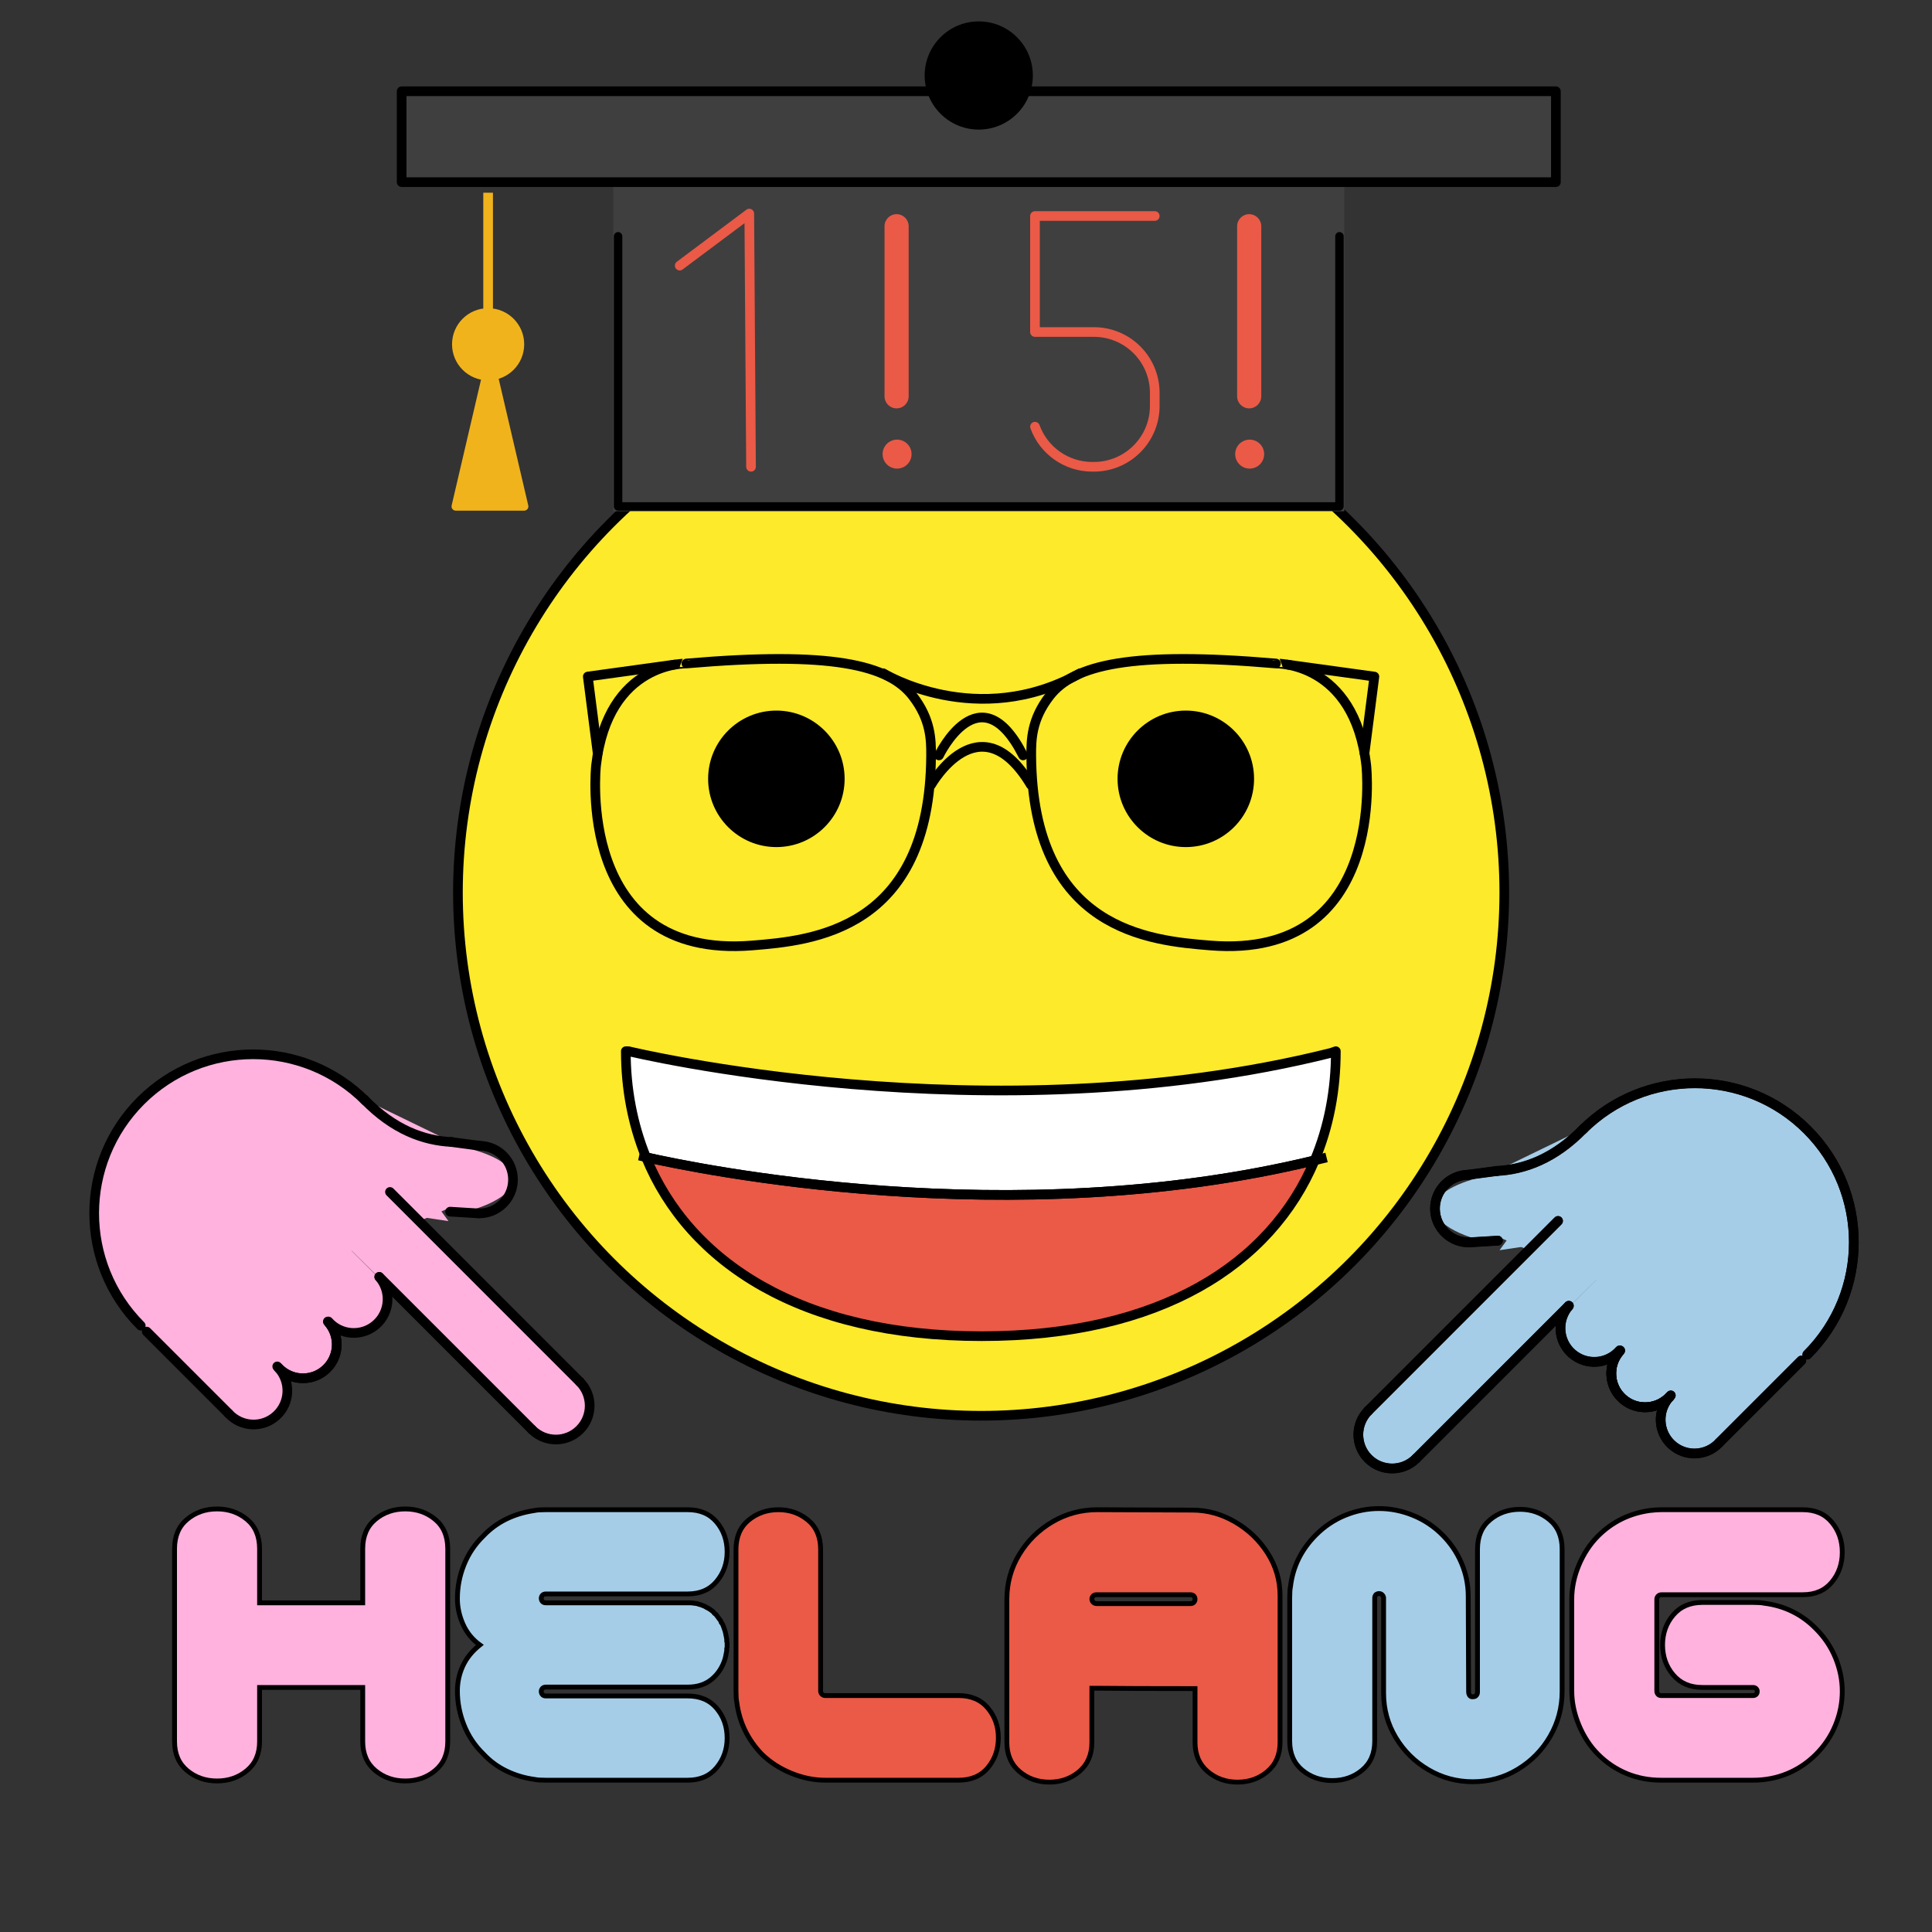 <?xml version="1.0" encoding="utf-8"?>
<!-- Generator: Adobe Illustrator 26.4.1, SVG Export Plug-In . SVG Version: 6.00 Build 0)  -->
<svg version="1.1" id="图层_1" xmlns="http://www.w3.org/2000/svg" xmlns:xlink="http://www.w3.org/1999/xlink" x="0px" y="0px"
	 viewBox="0 0 400 400" style="enable-background:new 0 0 400 400;" xml:space="preserve">
<rect x="0" y="0" width="400" height="400" fill="#333333" stroke="none"/>
<style type="text/css">
	.st0{fill:#FCEA2B;}
	.st1{fill:none;stroke:#000000;stroke-width:2;stroke-linecap:round;stroke-linejoin:round;stroke-miterlimit:10;}
	.st2{fill:none;stroke:#000000;stroke-width:2;stroke-miterlimit:10;}
	.st3{fill:#3F3F3F;stroke:#3F3F3F;stroke-width:2;stroke-miterlimit:10;}
	.st4{fill:none;stroke:#F1B31C;stroke-width:2;stroke-miterlimit:10;}
	.st5{fill:#F1B31C;}
	.st6{fill:#F1B31C;stroke:#F1B31C;stroke-width:1.747;stroke-linecap:round;stroke-linejoin:round;stroke-miterlimit:10;}
	.st7{fill:#3F3F3F;}
	.st8{fill:none;stroke:#000000;stroke-width:1.747;stroke-linecap:round;stroke-linejoin:round;stroke-miterlimit:10;}
	.st9{fill:#FFB2DE;}
	.st10{fill:none;}
	.st11{fill:#A6CDE7;}
	.st12{fill:none;stroke:#EA5A47;stroke-width:2;stroke-linecap:round;stroke-linejoin:round;}
	.st13{fill:#EA5A47;}
	.st14{fill:#FFFFFF;}
	.st15{fill:none;stroke:#000000;stroke-width:2;stroke-linejoin:round;stroke-miterlimit:10;}
	.st16{fill:#FFB2DE;stroke:#000000;stroke-miterlimit:10;}
	.st17{fill:#A6CDE7;stroke:#000000;stroke-miterlimit:10;}
	.st18{fill:#EA5A47;stroke:#000000;stroke-miterlimit:10;}
</style>
<g id="color">
	<circle class="st0" cx="203.13" cy="184.8" r="108.32"/>
</g>
<g id="line">
	<circle class="st1" cx="203.13" cy="184.8" r="108.32"/>
	<path class="st1" d="M123.41,158.46c0,0-4.49,40.27,32.31,37.29c12.34-1,36.81-3.06,37.05-39.29c0.02-3.29-0.04-7.53-3.82-12.39
		c-5.01-6.44-16.82-9.28-46.84-6.7C142.12,137.38,125.89,136.91,123.41,158.46z"/>
	<polyline class="st1" points="123.74,155.95 121.7,140.07 139.76,137.58 	"/>
	<path class="st1" d="M282.87,158.46c0,0,4.49,40.27-32.31,37.29c-12.34-1-36.81-3.06-37.05-39.29c-0.02-3.29,0.04-7.53,3.82-12.39
		c5.01-6.44,16.82-9.28,46.84-6.7C264.16,137.38,280.39,136.91,282.87,158.46z"/>
	<path class="st1" d="M182.86,139.39c0,0,19.42,11.93,40.77,0"/>
	<path class="st1" d="M192.78,162.48c0,0,10.02-17.67,20.64,0"/>
	<polyline class="st1" points="282.51,155.96 284.55,140.08 266.5,137.59 	"/>
	<path class="st1" d="M194.4,156.4c0,0,8.46-17.67,17.42,0"/>
	<path class="st2" d="M203.13,260.22"/>
	<path class="st2" d="M184.96,238.36"/>
	<path d="M174.87,161.25c0,7.8-6.33,14.13-14.13,14.13c-7.8,0-14.13-6.33-14.13-14.13c0-7.8,6.33-14.13,14.13-14.13
		C168.53,147.12,174.87,153.45,174.87,161.25"/>
	<path d="M259.64,161.25c0,7.8-6.33,14.13-14.13,14.13s-14.13-6.33-14.13-14.13c0-7.8,6.33-14.13,14.13-14.13
		S259.64,153.45,259.64,161.25"/>
	<path class="st2" d="M203.13,260.22"/>
	<path class="st2" d="M221.29,238.36"/>
	<path class="st1" d="M156.9,226.27"/>
	<path class="st1" d="M249.35,226.27"/>
</g>
<g id="color_00000020388538407268289560000014306882188217276094_">
	<polyline class="st3" points="277.32,37.72 277.32,104.85 127.97,104.85 127.97,37.72 	"/>
	<line class="st4" x1="101.06" y1="39.9" x2="101.06" y2="71.28"/>
	<circle class="st5" cx="101.06" cy="71.28" r="7.47"/>
	<polygon class="st6" points="108.52,104.85 94.36,104.85 101.44,74.53 101.44,74.53 	"/>
	<rect x="83.16" y="18.89" class="st7" width="238.97" height="18.82"/>
	<polyline class="st7" points="277.32,48.92 277.32,104.85 127.97,104.85 127.97,48.92 	"/>
</g>
<g id="line_00000178918832210129111130000009876939783576699794_">
	<circle cx="202.64" cy="15.63" r="11.2"/>
	<rect x="83.16" y="18.89" class="st1" width="238.97" height="18.82"/>
	<polyline class="st8" points="277.32,48.92 277.32,104.85 127.97,104.85 127.97,48.92 	"/>
</g>
<g id="skin">
	<path class="st9" d="M32.17,276.9c-16.94-16.94-15.88-36.14-3.03-48.99s35.68-18.89,67.56,20.56"/>
	<line class="st10" x1="30.38" y1="275.69" x2="47.35" y2="292.66"/>
	<path class="st9" d="M57.65,283.19c2.62,2.85,2.43,7.27-0.41,9.89c-2.85,2.62-7.27,2.43-9.89-0.41"/>
	<path class="st0" d="M67.87,273.62c2.62,2.85,2.43,7.27-0.41,9.89c-2.85,2.62-7.27,2.43-9.89-0.41"/>
	<path class="st9" d="M68.06,273.82c2.51,2.94,2.15,7.36-0.79,9.87c-2.94,2.51-7.36,2.15-9.87-0.79"/>
	<path class="st9" d="M78.5,264.35c2.55,2.9,2.27,7.33-0.63,9.88s-7.33,2.27-9.88-0.63"/>
	<path class="st9" d="M81.63,234.91c19.07,2.48,24.65,5.57,24.58,9.44c-0.07,3.87-9.16,6.94-13.03,6.88"/>
	<path class="st9" d="M120.04,286.09c2.73,2.73,2.73,7.17,0,9.9c-2.73,2.73-7.17,2.73-9.9,0"/>
	<line class="st10" x1="78.56" y1="264.4" x2="110.14" y2="295.98"/>
	<line class="st10" x1="120.04" y1="286.09" x2="80.74" y2="246.78"/>
	<line class="st10" x1="93.19" y1="250.86" x2="99.09" y2="251.22"/>
	<path class="st9" d="M93.55,236.44c-5.79-0.27-12.08-2.54-18.13-8.8"/>
	<line class="st10" x1="99.33" y1="237.22" x2="93.39" y2="236.43"/>
	<polygon class="st9" points="71.22,257.37 83.99,250.16 120.45,286.63 110.62,296.46 	"/>
	
		<rect x="34.04" y="258.48" transform="matrix(0.707 -0.707 0.707 0.707 -175.317 118.15)" class="st9" width="41.84" height="24.45"/>
	<polygon class="st9" points="83.9,249.94 89.06,247.59 92.85,252.82 85.64,251.74 	"/>
</g>
<g id="line_00000069381197372758411470000014698598963762153637_">
	<path class="st1" d="M29.14,274.46c-12.85-12.85-12.85-33.69,0-46.54s33.69-12.85,46.54,0"/>
	<line class="st1" x1="30.38" y1="275.69" x2="47.35" y2="292.66"/>
	<path class="st1" d="M57.65,283.19c2.62,2.85,2.43,7.27-0.41,9.89c-2.85,2.62-7.27,2.43-9.89-0.41"/>
	<path class="st1" d="M67.87,273.62c2.62,2.85,2.43,7.27-0.41,9.89c-2.85,2.62-7.27,2.43-9.89-0.41"/>
	<path class="st1" d="M68.06,273.82c2.51,2.94,2.15,7.36-0.79,9.87c-2.94,2.51-7.36,2.15-9.87-0.79"/>
	<path class="st1" d="M78.5,264.35c2.55,2.9,2.27,7.33-0.63,9.88s-7.33,2.27-9.88-0.63"/>
	<path class="st1" d="M99.33,237.22c3.87,0.07,6.94,3.26,6.88,7.12c-0.07,3.87-3.26,6.94-7.12,6.88"/>
	<path class="st1" d="M120.04,286.09c2.73,2.73,2.73,7.17,0,9.9c-2.73,2.73-7.17,2.73-9.9,0"/>
	<line class="st1" x1="78.56" y1="264.4" x2="110.14" y2="295.98"/>
	<line class="st1" x1="120.04" y1="286.09" x2="80.74" y2="246.78"/>
	<line class="st1" x1="93.19" y1="250.86" x2="99.09" y2="251.22"/>
	<path class="st1" d="M93.55,236.44c-5.79-0.27-12.08-2.54-18.13-8.8"/>
	<line class="st1" x1="99.33" y1="237.22" x2="93.39" y2="236.43"/>
</g>
<g id="skin_00000148653460874250155380000000242001290537433985_">
	<path class="st11" d="M371.15,282.92c16.94-16.94,15.88-36.14,3.03-48.99c-12.85-12.85-36.13-18.38-67.56,20.56"/>
	<line class="st10" x1="372.94" y1="281.71" x2="355.97" y2="298.68"/>
	<path class="st11" d="M345.67,289.21c-2.62,2.85-2.43,7.27,0.41,9.89c2.85,2.62,7.27,2.43,9.89-0.41"/>
	<path class="st0" d="M335.45,279.64c-2.62,2.85-2.43,7.27,0.41,9.89s7.27,2.43,9.89-0.41"/>
	<path class="st11" d="M335.26,279.84c-2.51,2.94-2.15,7.36,0.79,9.87c2.94,2.51,7.36,2.15,9.87-0.79"/>
	<path class="st11" d="M324.82,270.37c-2.55,2.9-2.27,7.33,0.63,9.88c2.9,2.55,7.33,2.27,9.88-0.63"/>
	<path class="st11" d="M321.69,240.93c-19.07,2.48-24.65,5.57-24.58,9.44c0.07,3.87,9.16,6.94,13.03,6.88"/>
	<path class="st11" d="M283.28,292.11c-2.73,2.73-2.73,7.17,0,9.9s7.17,2.73,9.9,0"/>
	<line class="st10" x1="324.76" y1="270.42" x2="293.18" y2="302.01"/>
	<line class="st10" x1="283.28" y1="292.11" x2="322.58" y2="252.8"/>
	<line class="st10" x1="310.13" y1="256.88" x2="304.23" y2="257.24"/>
	<path class="st11" d="M309.76,242.47c5.79-0.27,12.08-2.54,18.13-8.8"/>
	<line class="st10" x1="303.98" y1="243.25" x2="309.93" y2="242.46"/>
	<polygon class="st11" points="332.1,263.39 319.33,256.19 282.87,292.65 292.7,302.48 	"/>
	
		<rect x="336.13" y="255.8" transform="matrix(0.707 -0.707 0.707 0.707 -93.641 327.377)" class="st11" width="24.45" height="41.84"/>
	<polygon class="st11" points="319.42,255.96 314.26,253.62 310.47,258.84 317.68,257.76 	"/>
</g>
<g id="line_00000070120037672505924430000010971727864438572952_">
	<path class="st1" d="M374.18,280.48c12.85-12.85,12.85-33.69,0-46.54c-12.85-12.85-33.69-12.85-46.54,0"/>
	<line class="st1" x1="372.94" y1="281.71" x2="355.97" y2="298.68"/>
	<path class="st1" d="M345.67,289.21c-2.62,2.85-2.43,7.27,0.41,9.89c2.85,2.62,7.27,2.43,9.89-0.41"/>
	<path class="st1" d="M335.45,279.64c-2.62,2.85-2.43,7.27,0.41,9.89s7.27,2.43,9.89-0.41"/>
	<path class="st1" d="M335.26,279.84c-2.51,2.94-2.15,7.36,0.79,9.87c2.94,2.51,7.36,2.15,9.87-0.79"/>
	<path class="st1" d="M324.82,270.37c-2.55,2.9-2.27,7.33,0.63,9.88c2.9,2.55,7.33,2.27,9.88-0.63"/>
	<path class="st1" d="M303.98,243.25c-3.87,0.07-6.94,3.26-6.88,7.12c0.07,3.87,3.26,6.94,7.12,6.88"/>
	<path class="st1" d="M283.28,292.11c-2.73,2.73-2.73,7.17,0,9.9s7.17,2.73,9.9,0"/>
	<line class="st1" x1="324.76" y1="270.42" x2="293.18" y2="302.01"/>
	<line class="st1" x1="283.28" y1="292.11" x2="322.58" y2="252.8"/>
	<line class="st1" x1="310.13" y1="256.88" x2="304.23" y2="257.24"/>
	<path class="st1" d="M309.76,242.47c5.79-0.27,12.08-2.54,18.13-8.8"/>
	<line class="st1" x1="303.98" y1="243.25" x2="309.93" y2="242.46"/>
	<path class="st1" d="M374.18,280.43c12.85-12.85,12.85-33.69,0-46.54c-12.85-12.85-33.69-12.85-46.54,0"/>
	<line class="st1" x1="372.94" y1="281.67" x2="355.97" y2="298.64"/>
	<path class="st1" d="M345.67,289.17c-2.62,2.85-2.43,7.27,0.41,9.89c2.85,2.62,7.27,2.43,9.89-0.41"/>
	<path class="st1" d="M335.45,279.6c-2.62,2.85-2.43,7.27,0.41,9.89c2.85,2.62,7.27,2.43,9.89-0.41"/>
	<path class="st1" d="M335.26,279.8c-2.51,2.94-2.15,7.36,0.79,9.87c2.94,2.51,7.36,2.15,9.87-0.79"/>
	<path class="st1" d="M324.82,270.32c-2.55,2.9-2.27,7.33,0.63,9.88c2.9,2.55,7.33,2.27,9.88-0.63"/>
	<path class="st1" d="M303.98,243.2c-3.87,0.07-6.94,3.26-6.88,7.12c0.07,3.87,3.26,6.94,7.12,6.88"/>
	<path class="st1" d="M283.28,292.06c-2.73,2.73-2.73,7.17,0,9.9s7.17,2.73,9.9,0"/>
	<line class="st1" x1="324.76" y1="270.38" x2="293.18" y2="301.96"/>
	<line class="st1" x1="283.28" y1="292.06" x2="322.58" y2="252.76"/>
	<line class="st1" x1="310.13" y1="256.84" x2="304.23" y2="257.2"/>
	<path class="st1" d="M309.77,242.42c5.79-0.27,12.08-2.54,18.13-8.8"/>
	<line class="st1" x1="303.98" y1="243.2" x2="309.93" y2="242.41"/>
</g>
<g id="line_00000026131357749227507670000010230829065646602919_">
	<polyline class="st12" points="140.73,54.99 155.13,44.22 155.49,96.64 	"/>
</g>
<g id="line_00000159459177854662470060000011857579502223064977_">
	<path class="st12" d="M214.28,88.34c1.81,4.98,6.55,8.3,11.85,8.3h0.35c6.96,0,12.6-5.64,12.6-12.6v0v-2.7
		c0-6.96-5.64-12.6-12.6-12.6l0,0h-12.2V44.72h24.8"/>
</g>
<g id="color_00000088846863254666074440000010031306434076355746_">
	<circle class="st13" cx="185.73" cy="94.02" r="3"/>
	<path class="st13" d="M185.63,84.55c-1.38,0-2.5-1.12-2.5-2.5V46.84c0-1.38,1.12-2.5,2.5-2.5s2.5,1.12,2.5,2.5v35.21
		C188.13,83.43,187.01,84.55,185.63,84.55z"/>
</g>
<g id="color_00000072268965335345931510000016999984519678788995_">
	<circle class="st13" cx="258.73" cy="94.02" r="3"/>
	<path class="st13" d="M258.63,84.55c-1.38,0-2.5-1.12-2.5-2.5V46.84c0-1.38,1.12-2.5,2.5-2.5s2.5,1.12,2.5,2.5v35.21
		C261.13,83.43,260.01,84.55,258.63,84.55z"/>
</g>
<g id="line_00000029012614309347577000000000290610401747903391_">
	<path class="st1" d="M244.13,47.84"/>
	<path class="st1" d="M239.13,47.84"/>
	<path class="st1" d="M239.13,83.05"/>
	<path class="st1" d="M244.13,83.05"/>
</g>
<g id="color_00000098215516001546025480000000220358223438359961_">
	<path class="st13" d="M272.19,240.24c-9.01,21.5-31.97,36.4-68.97,36.4c-37.3,0-60.56-15.25-69.47-37.05
		C143.97,241.9,209.16,255.54,272.19,240.24z"/>
	<path class="st14" d="M276.57,217.64c0,8.05-1.46,15.66-4.38,22.6c-63.03,15.3-128.22,1.66-138.44-0.65
		c-2.77-6.8-4.18-14.2-4.18-21.95h0.55c0,0,74.56,18.07,145.44,0.35L276.57,217.64z"/>
</g>
<path class="st1" d="M276.57,217.64c0,8.05-1.46,15.66-4.38,22.6c-63.03,15.3-128.22,1.66-138.44-0.65
	c-2.77-6.8-4.18-14.2-4.18-21.95h0.55c0,0,74.56,18.07,145.44,0.35L276.57,217.64z"/>
<path class="st15" d="M272.19,240.24c-9.01,21.5-31.97,36.4-68.97,36.4c-37.3,0-60.56-15.25-69.47-37.05
	C143.97,241.9,209.16,255.54,272.19,240.24z"/>
<path class="st15" d="M274.65,239.64c-0.81,0.2-1.66,0.4-2.47,0.6"/>
<path class="st15" d="M133.75,239.59c-0.96-0.25-1.41-0.35-1.41-0.35"/>
<g>
	<path class="st16" d="M90.1,366.57c-1.73,1.44-3.8,2.16-6.2,2.16s-4.47-0.72-6.2-2.16c-1.73-1.44-2.6-3.44-2.6-6v-11.2H53.74v11.2
		c0,2.56-0.87,4.56-2.6,6c-1.73,1.44-3.8,2.16-6.2,2.16s-4.47-0.72-6.2-2.16c-1.73-1.44-2.6-3.44-2.6-6v-39.92
		c0-2.61,0.87-4.64,2.6-6.08c1.73-1.44,3.8-2.16,6.2-2.16s4.47,0.72,6.2,2.16c1.73,1.44,2.6,3.47,2.6,6.08v11.2H75.1v-11.2
		c0-2.61,0.87-4.64,2.6-6.08c1.73-1.44,3.8-2.16,6.2-2.16s4.47,0.72,6.2,2.16c1.73,1.44,2.6,3.47,2.6,6.08v39.92
		C92.7,363.13,91.83,365.13,90.1,366.57z"/>
	<path class="st17" d="M112.3,349.57c-0.16,0.19-0.24,0.39-0.24,0.6c0,0.27,0.08,0.49,0.24,0.68c0.16,0.19,0.4,0.28,0.72,0.28h29.36
		c2.56,0,4.56,0.85,6,2.56c1.44,1.71,2.16,3.76,2.16,6.16c0,2.35-0.72,4.39-2.16,6.12c-1.44,1.73-3.44,2.6-6,2.6h-29.44
		c-1.01,0-1.76-0.05-2.24-0.16c-2.03-0.27-3.96-0.84-5.8-1.72s-3.45-2.07-4.84-3.56c-1.76-1.71-3.09-3.71-4-6
		c-0.91-2.29-1.36-4.64-1.36-7.04c0-1.81,0.37-3.53,1.12-5.16c0.75-1.63,1.92-3.08,3.52-4.36c-1.55-1.12-2.71-2.55-3.48-4.28
		c-0.77-1.73-1.16-3.51-1.16-5.32c0-2.4,0.45-4.73,1.36-7c0.91-2.27,2.24-4.25,4-5.96c2.72-2.88,6.27-4.64,10.64-5.28
		c0.48-0.11,1.23-0.16,2.24-0.16h29.44c2.56,0,4.56,0.85,6,2.56c1.44,1.71,2.16,3.76,2.16,6.16c0,2.35-0.72,4.39-2.16,6.12
		c-1.44,1.73-3.44,2.6-6,2.6h-29.36c-0.32,0-0.56,0.09-0.72,0.28c-0.16,0.19-0.24,0.39-0.24,0.6c0,0.27,0.08,0.49,0.24,0.68
		c0.16,0.19,0.4,0.28,0.72,0.28h29.92c0.16,0,0.61,0.05,1.36,0.16l0.48,0.16l0.32,0.08l0.4,0.16l0.4,0.16l0.4,0.24l0.32,0.16
		l0.4,0.24l0.32,0.24l0.32,0.24l0.24,0.32l0.32,0.24l0.24,0.32l0.48,0.64l0.24,0.32c0.11,0.21,0.16,0.35,0.16,0.4l0.24,0.32
		c0.11,0.21,0.29,0.72,0.56,1.52l0.08,0.4c0.05,0.11,0.08,0.24,0.08,0.4c0.05,0.11,0.08,0.24,0.08,0.4l0.08,0.4v0.4l0.08,0.4v0.8
		l-0.08,0.4v0.4l-0.08,0.4c0,0.16-0.03,0.29-0.08,0.4c0,0.16-0.03,0.29-0.08,0.4l-0.08,0.4c-0.53,1.76-1.45,3.19-2.76,4.28
		c-1.31,1.09-2.97,1.64-5,1.64h-29.36C112.7,349.29,112.46,349.39,112.3,349.57z"/>
	<path class="st18" d="M163.82,367.13c-2.35-0.96-4.37-2.27-6.08-3.92c-2.93-3.04-4.67-6.64-5.2-10.8
		c-0.11-0.48-0.16-1.25-0.16-2.32v-29.28c0-2.61,0.87-4.64,2.6-6.08c1.73-1.44,3.8-2.16,6.2-2.16c2.35,0,4.39,0.72,6.12,2.16
		c1.73,1.44,2.6,3.47,2.6,6.08v29.28c0,0.27,0.09,0.49,0.28,0.68c0.19,0.19,0.41,0.28,0.68,0.28h27.6c2.61,0,4.64,0.87,6.08,2.6
		c1.44,1.73,2.16,3.77,2.16,6.12c0,2.4-0.72,4.47-2.16,6.2c-1.44,1.73-3.47,2.6-6.08,2.6h-27.6
		C168.51,368.57,166.16,368.09,163.82,367.13z"/>
	<path class="st18" d="M246.86,312.65c3.09,0,6.04,0.81,8.84,2.44c2.8,1.63,5.05,3.79,6.76,6.48c1.71,2.69,2.56,5.61,2.56,8.76v30.4
		c0,2.56-0.87,4.57-2.6,6.04c-1.73,1.47-3.8,2.2-6.2,2.2c-2.4,0-4.47-0.73-6.2-2.2c-1.73-1.47-2.6-3.48-2.6-6.04v-11.12
		c-9.17,0-16.05-0.03-20.64-0.08h-0.72v11.2c0,2.56-0.87,4.57-2.6,6.04c-1.73,1.47-3.8,2.2-6.2,2.2c-2.4,0-4.47-0.73-6.2-2.2
		c-1.73-1.47-2.6-3.48-2.6-6.04v-29.6c0-3.36,0.85-6.45,2.56-9.28c1.71-2.83,3.99-5.08,6.84-6.76c2.85-1.68,5.96-2.52,9.32-2.52
		L246.86,312.65z M226.3,330.45c-0.16,0.19-0.24,0.39-0.24,0.6c0,0.27,0.09,0.49,0.28,0.68c0.19,0.19,0.44,0.28,0.76,0.28h19.36
		c0.32,0,0.56-0.09,0.72-0.28c0.16-0.19,0.24-0.39,0.24-0.6c0-0.27-0.08-0.49-0.24-0.68c-0.16-0.19-0.4-0.28-0.72-0.28h-19.44
		C226.7,330.17,226.46,330.27,226.3,330.45z"/>
	<path class="st17" d="M295.74,366.41c-2.83-1.65-5.08-3.88-6.76-6.68s-2.52-5.85-2.52-9.16v-19.76c0-0.21-0.11-0.43-0.32-0.64
		c-0.16-0.16-0.37-0.24-0.64-0.24c-0.21,0-0.43,0.08-0.64,0.24c-0.16,0.21-0.24,0.43-0.24,0.64v29.68c0,2.56-0.87,4.56-2.6,6
		c-1.73,1.44-3.8,2.16-6.2,2.16c-2.4,0-4.47-0.72-6.2-2.16c-1.73-1.44-2.6-3.44-2.6-6v-29.68c0-1.07,0.05-1.84,0.16-2.32
		c0.48-4.11,2.24-7.68,5.28-10.72c1.76-1.76,3.77-3.11,6.04-4.04c2.27-0.93,4.6-1.4,7-1.4c2.4,0,4.75,0.47,7.04,1.4
		c2.29,0.93,4.32,2.28,6.08,4.04c1.71,1.71,3.03,3.65,3.96,5.84c0.93,2.19,1.4,4.48,1.4,6.88l0.08,19.76c0,0.32,0.08,0.59,0.24,0.8
		s0.4,0.29,0.72,0.24c0.27,0,0.48-0.09,0.64-0.28c0.16-0.19,0.24-0.41,0.24-0.68v-29.6c0-2.61,0.87-4.64,2.6-6.08
		c1.73-1.44,3.8-2.16,6.2-2.16c2.35,0,4.39,0.72,6.12,2.16c1.73,1.44,2.6,3.47,2.6,6.08v29.44c0,3.36-0.83,6.47-2.48,9.32
		c-1.65,2.85-3.89,5.13-6.72,6.84c-2.83,1.71-5.92,2.56-9.28,2.56C301.63,368.89,298.56,368.07,295.74,366.41z"/>
	<path class="st16" d="M343.3,330.45c-0.19,0.19-0.28,0.41-0.28,0.68v18.96c0,0.27,0.08,0.49,0.24,0.68
		c0.16,0.19,0.37,0.28,0.64,0.28h19.04c0.27,0,0.48-0.08,0.64-0.24s0.24-0.37,0.24-0.64c0-0.21-0.08-0.4-0.24-0.56
		s-0.37-0.24-0.64-0.24h-10.48c-2.56,0-4.57-0.87-6.04-2.6c-1.47-1.73-2.2-3.8-2.2-6.2s0.73-4.47,2.2-6.2
		c1.47-1.73,3.48-2.6,6.04-2.6h10.48c1.07,0,1.84,0.05,2.32,0.16c4.21,0.53,7.79,2.29,10.72,5.28c1.76,1.76,3.11,3.77,4.04,6.04
		c0.93,2.27,1.4,4.57,1.4,6.92c0,2.4-0.47,4.73-1.4,7c-0.93,2.27-2.28,4.28-4.04,6.04c-1.76,1.76-3.75,3.09-5.96,4
		c-2.21,0.91-4.57,1.36-7.08,1.36H343.9c-2.51,0-4.87-0.45-7.08-1.36c-2.21-0.91-4.2-2.24-5.96-4c-1.65-1.65-2.97-3.67-3.96-6.04
		c-0.99-2.37-1.48-4.73-1.48-7.08v-19.04c0-2.35,0.49-4.69,1.48-7.04c0.99-2.35,2.31-4.35,3.96-6c2.93-2.93,6.51-4.69,10.72-5.28
		c0.96-0.11,1.73-0.16,2.32-0.16h29.36c2.56,0,4.56,0.87,6,2.6c1.44,1.73,2.16,3.8,2.16,6.2c0,2.4-0.72,4.47-2.16,6.2
		c-1.44,1.73-3.44,2.6-6,2.6h-29.28C343.71,330.17,343.48,330.27,343.3,330.45z"/>
</g>
<g>
</g>
<g>
</g>
<g>
</g>
<g>
</g>
<g>
</g>
<g>
</g>
<g>
</g>
<g>
</g>
<g>
</g>
<g>
</g>
<g>
</g>
<g>
</g>
<g>
</g>
<g>
</g>
<g>
</g>
</svg>
